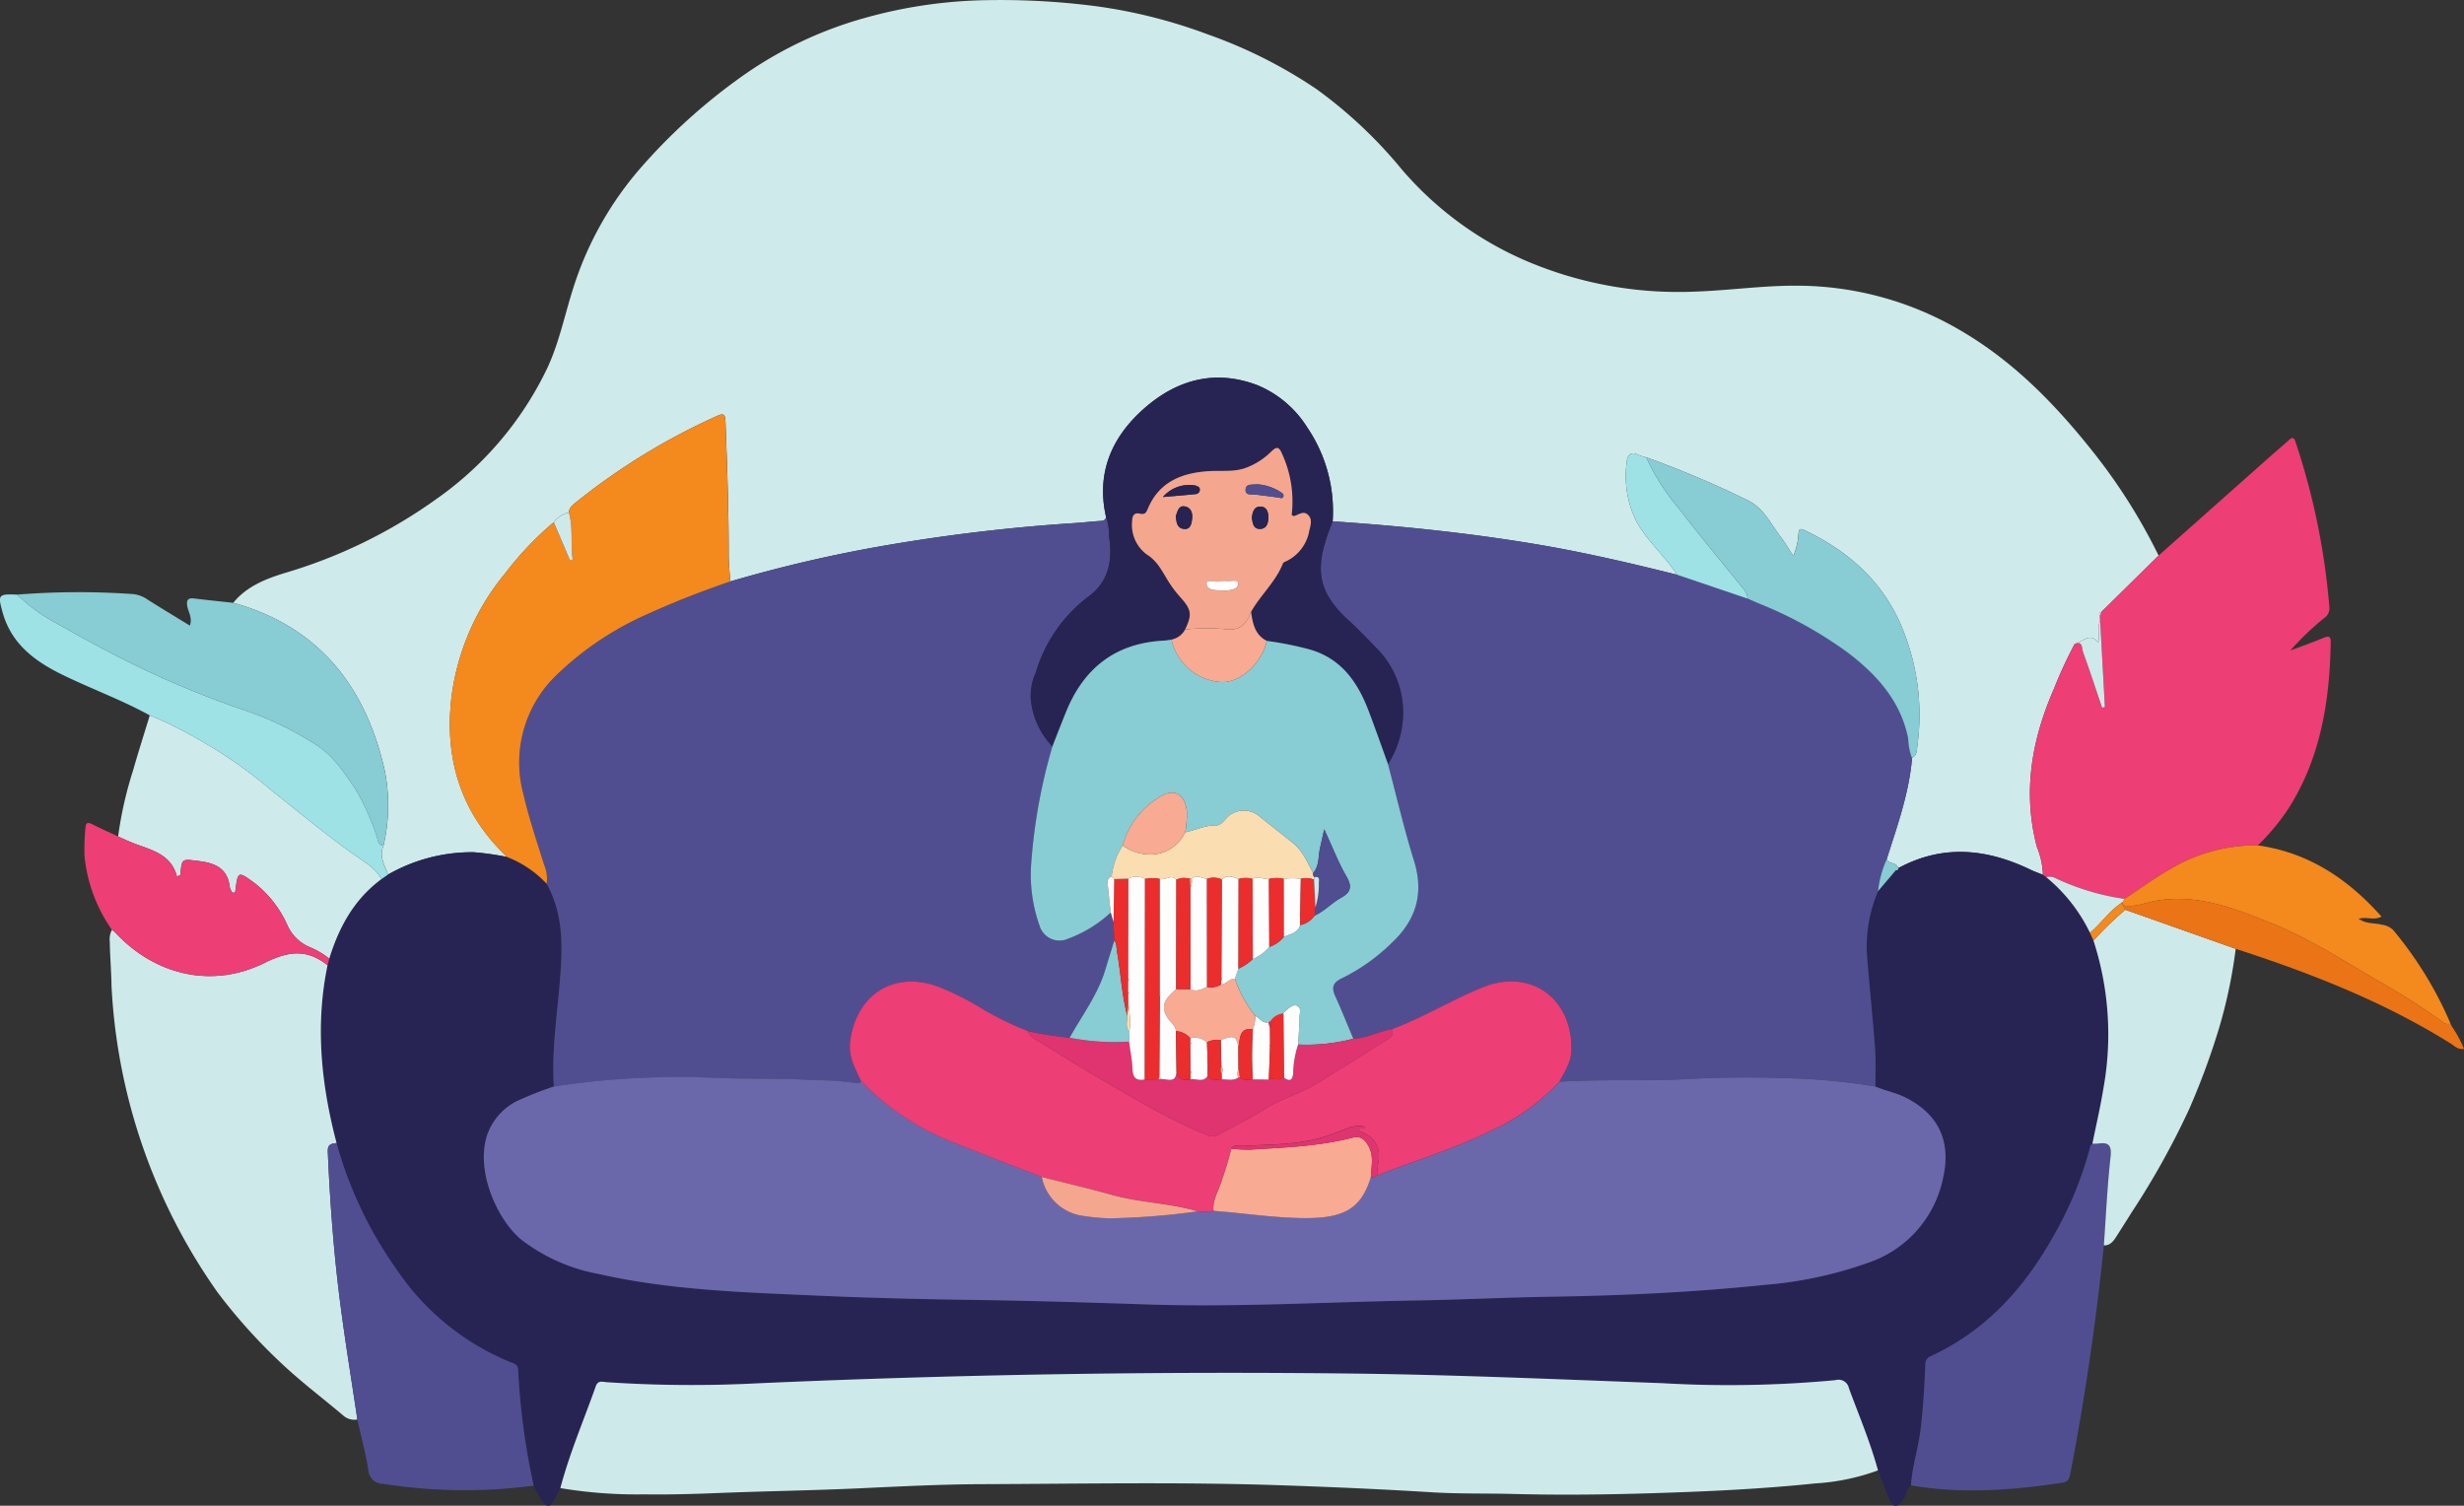 <svg xmlns="http://www.w3.org/2000/svg" width="327" height="199.831" viewBox="0 0 327 199.831">
  <rect x="0" y="0" width="327" height="199.831" fill="#333333" stroke="none"/>
  <g id="illustration" transform="translate(-445.26 -361.611)">
    <path id="shape" d="M513.2,441.611c1.78-2.2,4.383-3.206,6.869-3.965a67.007,67.007,0,0,0,20.217-9.9,44.858,44.858,0,0,0,14.607-17.322c1.567-3.371,2.289-7.019,3.414-10.535a44.8,44.8,0,0,1,8.881-15.906,76.722,76.722,0,0,1,14.207-12.719,52.576,52.576,0,0,1,15.8-7.322,63.319,63.319,0,0,1,16.093-2.311,98.554,98.554,0,0,1,14.341.793,68.548,68.548,0,0,1,14.933,3.762,63.185,63.185,0,0,1,14.406,7.258A60.738,60.738,0,0,1,668.283,384.1a45.239,45.239,0,0,0,17.508,12.549,51.494,51.494,0,0,0,21.517,3.658c4.511-.163,9.017-.819,13.522-.782a42.921,42.921,0,0,1,21.657,5.977c7.158,4.187,12.752,10.011,17.806,16.426a75.6,75.6,0,0,1,8.422,13.412l-7.595,7.483c-.3.1-.385.267-.179.534l.017.663c-.419.923-.018,1.912-.242,2.888-1.13-1.476-2.1-.076-3.137.161a58.848,58.848,0,0,0-2.745,5.945c-2.967,6.775-4.19,13.716-2.262,21.022a10.334,10.334,0,0,1,.792,3.667c-.537-.218-1.088-.406-1.609-.658-5.839-2.822-11.7-3.42-17.609-.21-.163-.834-1.24-.508-1.518-1.2,1.317-4.147,2.788-8.254,3.287-12.614.034-.03.1-.061.1-.088a1.245,1.245,0,0,0-.055-.236l.023-.5c.719-.336.638-1.091.719-1.651a30.039,30.039,0,0,0-1.632-14.608c-2.381-6.605-7.118-11-13.349-13.963-.655-.311-.723-.092-.8.469a8.672,8.672,0,0,1-.689,2.956c-.631-.972-1.082-1.783-1.644-2.507-1.327-1.707-2.235-3.792-4.31-4.836a130.975,130.975,0,0,0-13.561-5.751,5.648,5.648,0,0,1-.972-.3c-1.1-.561-1.548.011-1.618.985a13.435,13.435,0,0,0,1.334,7.9c1.465,2.6,3.757,4.525,5.357,7-6.192-1.55-12.4-2.994-18.7-4.052-8.953-1.5-17.965-2.43-27.015-3.038a19.758,19.758,0,0,0-3.367-12.463,14.2,14.2,0,0,0-6.586-5.6c-5.59-2.135-10.622-.785-14.958,2.987-4.363,3.795-6.5,8.576-5.157,14.5-.08.42-.37.494-.749.519-1.265.087-2.526.232-3.792.307a237.817,237.817,0,0,0-25.7,3.109,184.4,184.4,0,0,0-19.634,4.613c-.074-1.166-.212-2.332-.21-3.5.011-5.9-.2-11.791-.423-17.684-.036-.953-.192-1.2-1.148-.762a86.55,86.55,0,0,0-18.647,11.413c-.451.366-.945.715-.983,1.38a3.289,3.289,0,0,0-2,1.29,42.086,42.086,0,0,0-6.351,6.662,32.129,32.129,0,0,0-7.207,16.378c-1.013,8.348,1.192,15.53,7.351,21.384a39.555,39.555,0,0,0-4.44-.627,22.492,22.492,0,0,0-11.369,2.97c-.421-1.242-1.218-2.425-.593-3.828a23.6,23.6,0,0,0,.166-9.987C530.78,452.755,524.6,444.781,513.2,441.611Z" transform="translate(-36.985)" fill="#ceeaea"/>
    <path id="shape-2" data-name="shape" d="M547.621,612.771a22.492,22.492,0,0,1,11.369-2.97,39.541,39.541,0,0,1,4.44.627,14.225,14.225,0,0,1,5.256,3.547c2.419,4.349,2.093,9.066,1.683,13.737-.386,4.39-1.02,8.758-.729,13.182a47.024,47.024,0,0,0-5,1.983,8,8,0,0,0-3.842,4.415c-1.6,4.813,1.333,11.264,4.465,13.877a23.744,23.744,0,0,0,10.313,4.6c9.5,2.159,19.2,2.438,28.867,2.87,6.963.311,13.935.485,20.9.579,7.7.1,15.4.344,23.1.6,11.854.39,23.7-.329,35.544-.526,5.995-.1,11.985-.4,17.976-.5,9.506-.149,18.988-.59,28.441-1.579a53.475,53.475,0,0,0,13.667-2.932,15.038,15.038,0,0,0,9.951-11.338c1.067-4.8-.638-8.412-5.036-10.6-1.273-.634-2.667-.894-3.961-1.446-.011-1.7.073-3.412-.053-5.106-.3-4.011-.727-8.011-1.047-12.021a18.61,18.61,0,0,1,1.449-8.8l2.347-2.774c.19-.015.365-.046.314-.307l0,.038c5.909-3.211,11.77-2.613,17.609.209.521.252,1.072.441,1.609.658l.43.319a21.7,21.7,0,0,1,5.81,7.382l.463,1.036a40.313,40.313,0,0,1,1.315,19.656c-.4,2.446-.965,4.865-1.456,7.3-.092.11-.237.207-.268.332a48.011,48.011,0,0,1-4.712,11.6c-3.871,7.009-8.98,12.792-16.395,16.235a1.171,1.171,0,0,0-.8,1.19c-.119,2.9-.276,5.8-.642,8.693-.311,2.46-1.108,4.824-1.258,7.3-.639.564-.65,1.468-1.161,2.115-.631.8-1.21.8-1.62-.107-.591-1.307-1.07-2.663-1.6-4-1.011-3.721-2.512-7.267-3.848-10.874a1.412,1.412,0,0,0-1.8-1.1,152.126,152.126,0,0,1-22.968.4c-13.415-.493-26.829-1.088-40.252-1.265q-39.916-.527-79.8,1.281a168.981,168.981,0,0,1-20.055-.148c-.539-.04-1.146-.289-1.441.544-1.591,4.5-3.487,8.887-4.7,13.514-.24.474-.476.95-.721,1.422-.6,1.156-1.053,1.213-1.791.146a19.184,19.184,0,0,1-1.03-1.9,94.033,94.033,0,0,1-2.069-15.415c-.027-.638-.487-.763-.946-.944a33.42,33.42,0,0,1-15.171-12.325,53.432,53.432,0,0,1-7.973-16.782c-2.045-7.779-2.847-15.62-1.2-23.586l.235-.883c1.282-4.194,3.314-7.9,6.93-10.561Z" transform="translate(-50.881 -135.088)" fill="#272453"/>
    <path id="shape-3" data-name="shape" d="M608.484,776.782c1.217-4.627,3.113-9.017,4.7-13.514.295-.833.9-.584,1.441-.544a168.981,168.981,0,0,0,20.055.148q39.883-1.769,79.8-1.281c13.423.177,26.837.772,40.252,1.265a152.149,152.149,0,0,0,22.968-.4,1.411,1.411,0,0,1,1.8,1.1c1.336,3.607,2.836,7.153,3.848,10.874a29.143,29.143,0,0,1-8.375,1.734c-7.157.747-14.335,1.069-21.532,1.295-6.194.195-12.387.261-18.567.1-3.6-.093-7.211,0-10.806-.226-6.6-.407-13.2-.7-19.816-.923-13.27-.455-26.537-.2-39.8-.152-5.342.02-10.7.29-16.042.54-6.371.3-12.748.384-19.117.641-3.215.13-6.428.218-9.636.172A61.4,61.4,0,0,1,608.484,776.782Z" transform="translate(-88.858 -217.683)" fill="#cee9ea"/>
    <path id="shape-4" data-name="shape" d="M1038.71,547.48l-.43-.318a10.348,10.348,0,0,0-.792-3.667c-1.928-7.306-.705-14.247,2.261-21.022a58.771,58.771,0,0,1,2.745-5.945c1.105-.46.934.6,1.093,1.032.893,2.459,1.7,4.948,2.539,7.427l.375-.081q-.315-5.713-.628-11.427-.008-.332-.017-.663l.178-.535,7.594-7.483q7.332-6.512,14.665-13.023c.839-.745,1.7-1.467,2.533-2.217.438-.395.728-.617.985.192a92.612,92.612,0,0,1,4.488,22.018,1.507,1.507,0,0,1-.711,1.334,37.707,37.707,0,0,0-4.477,4.3c1.481-.559,2.978-1.083,4.437-1.693.749-.313.936-.12.923.634-.137,7.762-1.325,15.253-5.57,21.976a29.284,29.284,0,0,1-4.1,4.942,22.1,22.1,0,0,0-11.868,3.3c-2.025,1.154-3.871,2.559-5.828,3.8a32.108,32.108,0,0,1-9.134-2.737A1.616,1.616,0,0,0,1038.71,547.48Z" transform="translate(-321.898 -69.46)" fill="#ed3e75"/>
    <path id="shape-5" data-name="shape" d="M506.129,637.156c-1.648,7.966-.846,15.807,1.2,23.586-.681.1-1.21.117-1.164,1.179.3,6.908.817,13.8,1.724,20.649.657,4.963,1.463,9.907,2.2,14.86a2.217,2.217,0,0,1-1.791-.455c-2.59-2.2-5.31-4.247-7.815-6.558a73.349,73.349,0,0,1-8.991-9.919,77.22,77.22,0,0,1-14.029-40.555c-.03-1.976-.2-3.961-.233-5.946a2.7,2.7,0,0,1,.285-1.557,4.2,4.2,0,0,1,.446.366c5.261,5.664,12.839,7.486,19.813,4.025C500.947,635.256,503.416,634.961,506.129,637.156Z" transform="translate(-17.402 -147.438)" fill="#cee9ea"/>
    <path id="shape-6" data-name="shape" d="M1001.9,740.021c.15-2.478.947-4.842,1.258-7.3.366-2.893.523-5.791.642-8.693a1.171,1.171,0,0,1,.8-1.19c7.415-3.443,12.523-9.225,16.395-16.235a48.012,48.012,0,0,0,4.712-11.6c.031-.125.176-.222.268-.332a5,5,0,0,0,.726-.01c1.445-.222,1.852.225,1.678,1.789-.433,3.892-.607,7.813-.886,11.723q-1.546,15.207-4.434,30.215c-.129.67-.225,1.148-1.072,1.276C1015.3,740.68,1008.617,741.174,1001.9,740.021Z" transform="translate(-303.03 -181.282)" fill="#504e91"/>
    <path id="shape-7" data-name="shape" d="M544.663,731.246c-.739-4.953-1.545-9.9-2.2-14.86-.907-6.853-1.424-13.742-1.724-20.65-.046-1.062.483-1.078,1.164-1.179a53.432,53.432,0,0,0,7.973,16.782,33.42,33.42,0,0,0,15.171,12.325c.458.181.919.306.946.944a94.033,94.033,0,0,0,2.069,15.415,69.43,69.43,0,0,1-20.046-.252,1.915,1.915,0,0,1-1.9-1.848C545.746,735.679,545.158,733.469,544.663,731.246Z" transform="translate(-51.976 -181.253)" fill="#504e91"/>
    <path id="shape-8" data-name="shape" d="M478.939,535.519c11.406,3.17,17.582,11.144,20.1,22.257a23.61,23.61,0,0,1-.166,9.987c-.792-.1-.733-.86-.923-1.338a31.064,31.064,0,0,0-2.883-6.327c-1.487-2.17-2.923-4.347-5.219-5.789a43.394,43.394,0,0,0-9.3-4.5,121.321,121.321,0,0,1-12.815-5.144c-4.043-1.887-7.983-4.012-11.862-6.221a22.957,22.957,0,0,1-5.608-4.012,102.865,102.865,0,0,1,15.318-.076,4.073,4.073,0,0,1,2.015.751c1.831,1.159,3.691,2.273,5.592,3.436.358-1.061-.212-1.787-.35-2.581-.128-.733.04-1.125.888-1.022C475.463,535.154,477.2,535.329,478.939,535.519Z" transform="translate(-2.726 -93.908)" fill="#88ccd4"/>
    <path id="shape-9" data-name="shape" d="M1056.26,671.158c.278-3.91.453-7.831.886-11.723.173-1.564-.233-2.011-1.678-1.789a4.991,4.991,0,0,1-.726.01c.491-2.431,1.057-4.85,1.456-7.3a40.314,40.314,0,0,0-1.315-19.656,46.993,46.993,0,0,1,4.228-4.09l14.651,5.183a65.794,65.794,0,0,1-2.21,10.525,97.111,97.111,0,0,1-3.984,10.786,105.453,105.453,0,0,1-7.512,13.506c-.7,1.109-1.4,2.223-2.108,3.33C1057.547,670.57,1057.127,671.177,1056.26,671.158Z" transform="translate(-331.797 -144.266)" fill="#cee9ea"/>
    <path id="shape-10" data-name="shape" d="M514.625,591.709c-3.616,2.664-5.648,6.367-6.931,10.561a10.9,10.9,0,0,0-2.775-1.607,5.65,5.65,0,0,1-2.772-2.8,14.659,14.659,0,0,0-4.351-5.611c-2.233-1.635-2.233-1.633-2.583,1.127-.008.061-.122.109-.188.165-.085-.037-.21-.053-.246-.118a1.934,1.934,0,0,1-.292-.663c-.281-2.429-1.866-3.167-4.064-3.439-2.306-.285-2.289-.412-2.491,1.8,0,.052-.14.091-.447.277-.822-3.215-3.748-3.593-6.216-4.631-.538-.227-1.067-.475-1.6-.713a50.8,50.8,0,0,1,1.976-8.739c.7-2.457,1.48-4.892,2.224-7.336a48.726,48.726,0,0,1,5.9,2.874,60.863,60.863,0,0,1,10.3,7.124c3.658,2.889,7.229,5.88,11.046,8.573C512.373,589.442,513.827,590.251,514.625,591.709Z" transform="translate(-18.733 -113.436)" fill="#ceeaea"/>
    <path id="shape-11" data-name="shape" d="M495.892,572.536c-.8-1.459-2.253-2.268-3.512-3.156-3.817-2.693-7.388-5.684-11.046-8.573a60.853,60.853,0,0,0-10.3-7.124,48.718,48.718,0,0,0-5.9-2.874c-3.672-2.021-7.612-3.465-11.377-5.283-3.724-1.8-6.967-4.089-8.159-8.409-.636-2.3-.591-2.44,1.939-2.327a22.966,22.966,0,0,0,5.609,4.012c3.879,2.209,7.819,4.334,11.862,6.221a121.329,121.329,0,0,0,12.815,5.144,43.4,43.4,0,0,1,9.3,4.5c2.3,1.442,3.733,3.619,5.219,5.789a31.064,31.064,0,0,1,2.883,6.328c.19.478.131,1.235.923,1.338-.626,1.4.171,2.586.592,3.828Z" transform="translate(0 -94.263)" fill="#9ee2e5"/>
    <path id="shape-12" data-name="shape" d="M474.3,603.124c.533.238,1.061.487,1.6.713,2.468,1.038,5.394,1.416,6.216,4.631.307-.186.442-.226.447-.277.2-2.213.185-2.086,2.491-1.8,2.2.272,3.783,1.01,4.064,3.439a1.933,1.933,0,0,0,.292.663c.036.065.16.081.246.118.066-.056.18-.1.188-.165.35-2.76.35-2.761,2.583-1.127a14.659,14.659,0,0,1,4.351,5.611,5.649,5.649,0,0,0,2.772,2.8,10.909,10.909,0,0,1,2.775,1.607q-.116.442-.234.883c-2.714-2.194-5.182-1.9-8.356-.323-6.973,3.461-14.552,1.639-19.813-4.025a4.189,4.189,0,0,0-.446-.366,20.53,20.53,0,0,1-3.633-9.725,29.293,29.293,0,0,1,.118-3.786c.032-.714.3-.8.92-.49C472.005,602.078,473.161,602.588,474.3,603.124Z" transform="translate(-13.365 -130.503)" fill="#ed3e75"/>
    <path id="shape-13" data-name="shape" d="M1063.8,614.934c1.957-1.245,3.8-2.65,5.828-3.8a22.105,22.105,0,0,1,11.868-3.3c6.7.948,11.937,4.416,16.412,9.449-.991.56-1.985-.03-3.02.293.993.714,2.073.526,3.032.782a2.584,2.584,0,0,1,1.549.719,50.159,50.159,0,0,1,7.612,12.419,1.086,1.086,0,0,1-1.093-.243,92.423,92.423,0,0,0-8.43-5.382c-4.732-2.75-9.335-5.75-14.453-7.79-4.785-1.908-9.54-3.776-14.911-2.93-1.512.238-2.985.956-4.579.653l-.005-.005-.052-.4Z" transform="translate(-336.599 -134.033)" fill="#f4891d"/>
    <path id="shape-14" data-name="shape" d="M1063.687,624.306c1.594.3,3.067-.415,4.579-.653,5.371-.846,10.126,1.022,14.911,2.93,5.118,2.04,9.72,5.04,14.453,7.79a92.464,92.464,0,0,1,8.43,5.382,1.086,1.086,0,0,0,1.093.243l-.011.032.2.383a15.173,15.173,0,0,1,1.582,2.939c-.869.1-1.266-.4-1.733-.693-8.912-5.58-18.614-9.365-28.563-12.588l-14.65-5.184Z" transform="translate(-336.667 -142.54)" fill="#eb7416"/>
    <path id="shape-15" data-name="shape" d="M1159.267,660.233q-.1-.191-.2-.383Z" transform="translate(-388.589 -162.359)" fill="#f4891d"/>
    <path id="shape-16" data-name="shape" d="M601.142,587.8c-.291-4.424.343-8.792.729-13.182.411-4.671.736-9.388-1.683-13.737a4.509,4.509,0,0,0-.3-2.429c-.972-3.114-2.021-6.2-2.76-9.389a16.078,16.078,0,0,1,4.358-15.854,41.182,41.182,0,0,1,11.273-7.741,123.588,123.588,0,0,1,11.8-4.7,184.414,184.414,0,0,1,19.634-4.614,237.846,237.846,0,0,1,25.7-3.109c1.266-.075,2.527-.22,3.792-.307.379-.025.669-.1.749-.52a7.229,7.229,0,0,1,.389,2.557c.488,3.086.03,5.963-2.706,7.969a19.714,19.714,0,0,0-7.024,10.133,7.466,7.466,0,0,0-.645,3.554,10.46,10.46,0,0,0,2.861,6.23,73.7,73.7,0,0,0-2.8,15.321,20.22,20.22,0,0,0,1.093,8.476,2.757,2.757,0,0,0,3.77,1.733,16.9,16.9,0,0,0,5.68-3.488l.372,1.274.091,2.454c-.4,1.3-.8,2.593-1.193,3.891-1,3.3-3.075,6.034-4.721,8.994a52.711,52.711,0,0,1-5.517-.867,39.927,39.927,0,0,1-6.133-3,38.959,38.959,0,0,0-5.323-2.714c-5.97-2.491-11.25.558-12.156,6.988-.284,2.016.629,3.674,1.457,5.37a.564.564,0,0,1-.622.267,34.512,34.512,0,0,0-5.365-.383c-4.317-.289-8.657-.157-12.991-.3A108.659,108.659,0,0,0,601.142,587.8Z" transform="translate(-82.384 -81.988)" fill="#504e91"/>
    <path id="shape-17" data-name="shape" d="M903.939,562.553a18.605,18.605,0,0,0-1.449,8.8c.319,4.01.748,8.01,1.046,12.021.126,1.694.042,3.4.053,5.105a84.628,84.628,0,0,0-12.147-1.116c-4.321-.142-8.651-.111-12.989.134-5.582.317-11.2-.023-16.787.349.72-1.367,1.582-2.647,1.6-4.314.054-6.882-5.534-10.78-11.862-8.188-4.05,1.659-7.8,3.968-11.91,5.506-1.768.27-3.37,1.214-5.187,1.284-.793-1.881-1.541-3.782-2.394-5.635-.568-1.233-.275-1.856.974-2.434a25.383,25.383,0,0,0,6.4-4.538c3.338-3.063,4.444-6.613,3.063-11.046-1.312-4.213-2.307-8.524-3.442-12.792a12.648,12.648,0,0,0,1.808-9.042,12,12,0,0,0-3.423-6.44c-1.182-1.231-2.368-2.464-3.628-3.613-4.717-4.3-4.281-7.647-2.1-13.124,9.051.609,18.063,1.535,27.015,3.038,6.3,1.058,12.513,2.5,18.7,4.052l9.383,3.172c.445.2.886.4,1.334.589a53.709,53.709,0,0,1,12.121,6.717c3.785,2.93,6.844,6.376,7.821,11.267a7.588,7.588,0,0,0,.5,2.565q-.012.249-.023.5l-.041.323c-.5,4.36-1.97,8.467-3.287,12.614A13.576,13.576,0,0,0,903.939,562.553Z" transform="translate(-209.44 -82.675)" fill="#504e91"/>
    <path id="shape-18" data-name="shape" d="M613.508,504.511a123.594,123.594,0,0,0-11.8,4.7,41.183,41.183,0,0,0-11.273,7.741,16.077,16.077,0,0,0-4.358,15.854c.739,3.186,1.788,6.275,2.76,9.389a4.509,4.509,0,0,1,.3,2.429,14.225,14.225,0,0,0-5.256-3.547c-6.159-5.854-8.364-13.036-7.351-21.384a32.128,32.128,0,0,1,7.207-16.378,42.075,42.075,0,0,1,6.35-6.662l2.141,5.035.371-.1c-.319-2.068.081-4.174-.508-6.229.038-.666.532-1.015.983-1.381a86.552,86.552,0,0,1,18.647-11.413c.956-.437,1.112-.19,1.148.762.223,5.893.435,11.785.423,17.684C613.3,502.178,613.434,503.345,613.508,504.511Z" transform="translate(-71.336 -65.734)" fill="#f4891d"/>
    <path id="shape-19" data-name="shape" d="M785.516,490.688c-2.179,5.476-2.615,8.821,2.1,13.124,1.26,1.149,2.445,2.382,3.628,3.612a12,12,0,0,1,3.423,6.44,12.648,12.648,0,0,1-1.808,9.042c-.863-2.374-1.693-4.761-2.595-7.12-1.507-3.942-3.8-7.117-8.194-8.2a44.07,44.07,0,0,0-5.292-1.032c-1.587-.8-1.864-2.316-2.087-3.857,1.25-2.24,3.269-3.974,4.22-6.415.056-.146.3-.235.477-.316a5.537,5.537,0,0,0,3.03-4.054c.169-.7.44-1.484-.159-2.074-.624-.615-1.267,0-1.9.154-.064.015-.154-.078-.283-.15a15.165,15.165,0,0,0-1.262-8.087c-.422-1.038-.76-.989-1.465-.305a9.507,9.507,0,0,1-3.294,2.118c-1.609.607-3.268.36-4.913.457-3.6.212-6.67,1.395-8.172,5.032-.226.545-.424.756-1.055.609-.774-.18-1.009.338-1.013,1.035a4.867,4.867,0,0,0,1.928,4.372c1.491.929,2.084,2.318,2.923,3.637a14.668,14.668,0,0,0,1.492,1.981c1.532,1.692,1.655,2.335.691,4.353a2.6,2.6,0,0,1-1.816,1.34c-.337.046-.672.116-1.011.133-6.386.325-10.608,3.619-12.976,9.452-.619,1.524-1.209,3.061-1.812,4.592a10.46,10.46,0,0,1-2.861-6.23,7.466,7.466,0,0,1,.645-3.554,19.714,19.714,0,0,1,7.024-10.133c2.736-2.006,3.195-4.882,2.706-7.969a7.229,7.229,0,0,0-.389-2.557c-1.348-5.921.794-10.7,5.156-14.5,4.336-3.772,9.369-5.122,14.958-2.987a14.2,14.2,0,0,1,6.586,5.6A19.758,19.758,0,0,1,785.516,490.688Z" transform="translate(-163.4 -59.886)" fill="#272453"/>
    <path id="shape-20" data-name="shape" d="M960.047,534.734a7.594,7.594,0,0,1-.5-2.565c-.976-4.891-4.035-8.336-7.82-11.267a53.705,53.705,0,0,0-12.121-6.717c-.447-.19-.889-.392-1.333-.589a2.924,2.924,0,0,0-.776-1.53c-2.83-3.5-5.711-6.954-8.445-10.524a28.954,28.954,0,0,1-4.263-6.7,130.957,130.957,0,0,1,13.561,5.751c2.075,1.045,2.983,3.13,4.31,4.836.563.724,1.013,1.534,1.644,2.507a8.673,8.673,0,0,0,.689-2.956c.074-.561.142-.78.8-.469,6.231,2.961,10.968,7.357,13.349,13.963a30.04,30.04,0,0,1,1.631,14.608C960.685,533.643,960.766,534.4,960.047,534.734Z" transform="translate(-261.049 -72.531)" fill="#88ccd4"/>
    <path id="shape-21" data-name="shape" d="M921.6,494.224a28.95,28.95,0,0,0,4.263,6.7c2.734,3.57,5.615,7.028,8.445,10.524a2.925,2.925,0,0,1,.775,1.53L925.7,509.8c-1.6-2.471-3.893-4.393-5.357-7a13.434,13.434,0,0,1-1.334-7.9c.071-.974.521-1.546,1.618-.985A5.649,5.649,0,0,0,921.6,494.224Z" transform="translate(-257.865 -71.911)" fill="#9ee2e5"/>
    <path id="shape-22" data-name="shape" d="M1052.967,542.486q.314,5.713.628,11.427l-.375.081c-.837-2.479-1.646-4.968-2.539-7.427-.159-.437.012-1.492-1.093-1.032,1.039-.236,2.006-1.636,3.136-.161C1052.948,544.4,1052.548,543.409,1052.967,542.486Z" transform="translate(-328.992 -98.467)" fill="#cee9ea"/>
    <path id="shape-23" data-name="shape" d="M608.578,510.9c.589,2.054.188,4.16.508,6.229l-.371.1-2.141-5.035A3.289,3.289,0,0,1,608.578,510.9Z" transform="translate(-87.818 -81.27)" fill="#cee9ea"/>
    <path id="shape-24" data-name="shape" d="M992.308,616.127a13.577,13.577,0,0,1,1.147-4.239c.278.688,1.355.361,1.518,1.2l0-.037-.314.307Z" transform="translate(-297.809 -136.249)" fill="#88ccd4"/>
    <path id="shape-25" data-name="shape" d="M1057.009,539.857l-.178.535C1056.625,540.124,1056.708,539.954,1057.009,539.857Z" transform="translate(-332.873 -97.036)" fill="#cee9ea"/>
    <path id="shape-26" data-name="shape" d="M1002.04,583.816l.041-.323a1.237,1.237,0,0,1,.055.235C1002.138,583.755,1002.074,583.786,1002.04,583.816Z" transform="translate(-303.107 -120.791)" fill="#88ccd4"/>
    <path id="shape-27" data-name="shape" d="M728.943,676c5.593-.372,11.205-.032,16.788-.349,4.338-.246,8.668-.276,12.989-.134a84.629,84.629,0,0,1,12.147,1.116c1.294.553,2.688.813,3.961,1.446,4.4,2.188,6.1,5.8,5.036,10.6a15.038,15.038,0,0,1-9.951,11.338,53.475,53.475,0,0,1-13.667,2.932c-9.453.989-18.935,1.43-28.441,1.579-5.991.094-11.982.4-17.977.5-11.848.2-23.69.916-35.544.526-7.7-.253-15.4-.493-23.1-.6-6.97-.094-13.942-.268-20.9-.579-9.671-.432-19.372-.711-28.867-2.87a23.742,23.742,0,0,1-10.313-4.6c-3.132-2.613-6.065-9.064-4.465-13.877a7.994,7.994,0,0,1,3.842-4.415,47.032,47.032,0,0,1,5-1.983,108.676,108.676,0,0,1,21.808-1.129c4.334.148,8.673.016,12.991.3a34.526,34.526,0,0,1,5.365.383.563.563,0,0,0,.621-.267,34.268,34.268,0,0,0,12.573,8.256c3.774,1.549,7.6,2.973,11.4,4.453a6.457,6.457,0,0,0,5.608,5.186,24.644,24.644,0,0,0,3.623.3,97.336,97.336,0,0,0,11.455-.921,6.361,6.361,0,0,0,2.1-.064c4.075.3,8.128.954,12.219.965,5.269.014,7.414-1.389,8.665-5.442a1.063,1.063,0,0,0,.833-.212c4.88-1.9,9.91-3.423,14.64-5.71A29.084,29.084,0,0,0,728.943,676Z" transform="translate(-76.717 -170.828)" fill="#6a68ab"/>
    <path id="shape-28" data-name="shape" d="M1051.675,619.91l-.242.461a.315.315,0,0,0-.223.128c-1.6,1.067-2.654,2.7-4.117,3.913a21.7,21.7,0,0,0-5.81-7.382,1.616,1.616,0,0,1,1.259.143A32.11,32.11,0,0,0,1051.675,619.91Z" transform="translate(-324.47 -139.009)" fill="#cee9ea"/>
    <path id="shape-29" data-name="shape" d="M1054.035,628.642c1.463-1.209,2.519-2.846,4.117-3.913l.275.272.005.005.293.582a46.993,46.993,0,0,0-4.228,4.09Z" transform="translate(-331.413 -143.24)" fill="#f4891d"/>
    <path id="shape-30" data-name="shape" d="M997.459,614.737l.314-.307C997.824,614.691,997.649,614.722,997.459,614.737Z" transform="translate(-300.613 -137.633)" fill="#ceeaea"/>
    <path id="shape-31" data-name="shape" d="M1063.347,624.848l-.275-.272a.315.315,0,0,1,.223-.128C1063.312,624.581,1063.329,624.714,1063.347,624.848Z" transform="translate(-336.332 -143.087)" fill="#eb7416"/>
    <path id="shape-32" data-name="shape" d="M748.4,562.093c.6-1.531,1.193-3.068,1.813-4.592,2.367-5.833,6.59-9.127,12.976-9.453.339-.017.674-.087,1.011-.133a7.244,7.244,0,0,0,6.673,5.64c2.507.065,5.324-2.51,5.985-5.468a44.07,44.07,0,0,1,5.292,1.032c4.4,1.087,6.686,4.261,8.194,8.2.9,2.359,1.732,4.746,2.595,7.12,1.135,4.268,2.13,8.579,3.442,12.792,1.381,4.433.274,7.982-3.064,11.046a25.381,25.381,0,0,1-6.4,4.538c-1.249.578-1.541,1.2-.974,2.434.853,1.853,1.6,3.754,2.394,5.634a24.545,24.545,0,0,1-7.327.77c.067-1.2.173-2.4.181-3.6,0-.537.31-1.314-.351-1.561-.547-.2-1.057.342-1.508.7a3.9,3.9,0,0,1-2.027,1.4c-.076.031-.153.064-.228.1-.812.2-1.155-.567-1.74-.835a16.123,16.123,0,0,1-2.717-4.935l.471-1.337A6.519,6.519,0,0,0,775,590.306a5.872,5.872,0,0,0,2.187-1.6,4.559,4.559,0,0,0,1.935-1.326c.8-.4,1.846-.476,2.147-1.565a3.212,3.212,0,0,0,1.954-1.289c1.3-.582,2.264-1.676,3.5-2.356,1.283-.708,1.48-1.471.706-2.813-1.076-1.868-1.86-3.9-2.953-6.266l-.559,2.5c-.249,1.116-.079,2.348-.908,3.3-.761-1.4-1.36-2.917-2.653-3.958-1.471-1.185-2.961-2.345-4.437-3.523a3.176,3.176,0,0,0-3.628-.414c-.894.4-1.242,1.59-2.173,1.575-1.465-.023-2.715.646-4.08.906a14.239,14.239,0,0,0,.2-2.89c-.314-2.226-1.757-2.994-3.6-1.785a10.835,10.835,0,0,0-4.91,6.443,9.306,9.306,0,0,0-1.461,4.095c-.632.2-.554.729-.51,1.2.113,1.2.258,2.394.39,3.591a16.9,16.9,0,0,1-5.681,3.489,2.757,2.757,0,0,1-3.77-1.733,20.217,20.217,0,0,1-1.093-8.476A73.7,73.7,0,0,1,748.4,562.093Z" transform="translate(-163.475 -101.423)" fill="#88ccd4"/>
    <path id="shape-33" data-name="shape" d="M718.267,673.447c-3.8-1.48-7.627-2.9-11.4-4.453a34.269,34.269,0,0,1-12.573-8.256c-.827-1.7-1.74-3.354-1.456-5.37.907-6.43,6.186-9.479,12.156-6.988a38.966,38.966,0,0,1,5.323,2.714,39.922,39.922,0,0,0,6.133,3,2.23,2.23,0,0,0,1.063,1.141c2.7,1.622,5.343,3.343,8.071,4.917,4.753,2.741,9.435,5.623,14.542,7.7a1.575,1.575,0,0,0,1.512.022c2.117-1.179,4.32-2.22,6.357-3.52,2.155-1.374,4.648-2,6.8-3.33,2.894-1.783,5.787-3.568,8.641-5.414.623-.4,1.592-.685,1.358-1.8,4.108-1.538,7.861-3.848,11.91-5.506,6.328-2.591,11.916,1.306,11.862,8.188-.013,1.667-.875,2.947-1.6,4.314a29.09,29.09,0,0,1-9.563,6.732c-4.73,2.287-9.76,3.807-14.64,5.71a8.172,8.172,0,0,1,.075-1.157c.526-2.577-.232-3.993-2.591-4.79.075-.619.713.017.946-.522a3.882,3.882,0,0,0-2.144.117c-1.127.442-2.253.9-3.41,1.251-3.461,1.059-7.058.956-10.617,1.184-.549.035-1.187-.259-1.619.348a36.407,36.407,0,0,1-1.195,3.991c-.362,1.43-1.311,2.7-1.161,4.268a6.37,6.37,0,0,1-2.1.064c-3.724-1.113-7.653-1.145-11.4-2.194C724.481,674.956,721.365,674.232,718.267,673.447Z" transform="translate(-134.75 -155.64)" fill="#ed3e75"/>
    <path id="shape-34" data-name="shape" d="M793.077,661.364c.234,1.11-.735,1.392-1.358,1.8-2.854,1.846-5.747,3.631-8.641,5.414-2.156,1.328-4.649,1.956-6.8,3.33-2.038,1.3-4.241,2.34-6.358,3.52a1.575,1.575,0,0,1-1.512-.022c-5.107-2.08-9.788-4.962-14.542-7.7-2.728-1.573-5.371-3.294-8.071-4.916a2.23,2.23,0,0,1-1.063-1.141,52.837,52.837,0,0,0,5.517.868,30.8,30.8,0,0,0,7.879.525c.164,1.233.416,2.462.467,3.7.048,1.169.568,1.52,1.63,1.325l1.833-.03.128,0,.123-.036c.858-.042,2.089.67,2.116-1.048.208,1.07.894,1.321,1.863,1.085.764-.152,1.708.526,2.281-.5.447.789,1.19.509,1.854.513.732-.036,1.5.239,2.182-.235a.408.408,0,0,0,.217-.059c.5.546,1.129.288,1.719.281l2.136.031c.645-.267,1.4.241,2.006-.273.7.522,1.108.467,1.225-.517a13.191,13.191,0,0,1,.657-3.859,24.546,24.546,0,0,0,7.327-.771C789.707,662.578,791.308,661.634,793.077,661.364Z" transform="translate(-163.028 -163.184)" fill="#df346f"/>
    <path id="shape-35" data-name="shape" d="M764.716,649.006a30.781,30.781,0,0,1-7.879-.524c1.646-2.96,3.721-5.695,4.721-8.994.393-1.3.8-2.594,1.193-3.89.369.4.268.914.354,1.383.521,2.849.631,5.763,1.372,8.577.041.711-.322,1.479.3,2.109Q764.744,648.336,764.716,649.006Z" transform="translate(-169.62 -149.156)" fill="#88ccd4"/>
    <path id="shape-36" data-name="shape" d="M771.433,635.734c-.741-2.814-.851-5.728-1.372-8.577-.086-.468.015-.986-.354-1.383q-.045-1.227-.091-2.454.042-2.856.083-5.713l1.891-.053q-.009,6.6-.018,13.194v.324q0,.714-.008,1.428l.007.328q.009.722.017,1.444Z" transform="translate(-176.578 -139.334)" fill="#ec2d2e"/>
    <path id="shape-37" data-name="shape" d="M768.756,617.248q-.041,2.857-.083,5.713l-.372-1.274c-.132-1.2-.277-2.393-.39-3.592-.044-.473-.122-1,.51-1.2Z" transform="translate(-175.634 -138.974)" fill="#fdfdfd"/>
    <path id="shape-38" data-name="shape" d="M782.061,516.191c.964-2.017.841-2.661-.691-4.353a14.669,14.669,0,0,1-1.492-1.981c-.839-1.319-1.432-2.708-2.923-3.637a4.867,4.867,0,0,1-1.928-4.372c0-.7.239-1.216,1.013-1.035.631.147.83-.063,1.055-.609,1.5-3.637,4.57-4.82,8.172-5.032,1.645-.1,3.3.15,4.913-.457a9.508,9.508,0,0,0,3.294-2.118c.7-.684,1.043-.733,1.465.305a15.164,15.164,0,0,1,1.262,8.087c.129.071.219.165.283.15.631-.151,1.274-.769,1.9-.154.6.59.328,1.379.159,2.074a5.537,5.537,0,0,1-3.03,4.054c-.174.081-.421.169-.477.316-.95,2.441-2.97,4.175-4.22,6.415-.692,1.806-1.609,2.582-3.563,2.286A26.75,26.75,0,0,0,782.061,516.191Zm9.541-19.272c-.559.108-1.461-.157-1.515.693s.812.605,1.354.675c1.012.131,2.024.259,3.036.394.226.03.494.2.619-.126.108-.283-.119-.431-.318-.579A6.577,6.577,0,0,0,791.6,496.919Zm-12.493,1.693c1.543-.136,2.951-.251,4.355-.391a.591.591,0,0,0,.553-.577c.01-.343-.283-.457-.568-.554A4.607,4.607,0,0,0,779.109,498.612Zm11.8,2.732c.131.663.15,1.486,1.046,1.5.953.017,1.146-.794,1.155-1.54.008-.705-.233-1.449-1.092-1.432S791.02,500.652,790.906,501.344Zm-10.089-.186c.1.716.113,1.551,1.031,1.681.944.133,1.065-.691,1.145-1.356.1-.794-.2-1.545-1.046-1.642C781.161,499.75,781.05,500.563,780.817,501.157Zm6.061,8.6c-.56.312-2.023-.387-1.975.384.063,1,1.555.839,2.451.871.651.023,1.765-.141,1.751-.9-.011-.642-1.044-.259-1.62-.351A4.922,4.922,0,0,0,786.879,509.752Z" transform="translate(-179.523 -71.038)" fill="#f4a78e"/>
    <path id="shape-39" data-name="shape" d="M788.294,542.172a26.755,26.755,0,0,1,5.191-.059c1.954.3,2.871-.481,3.563-2.286.223,1.541.5,3.053,2.087,3.857-.66,2.959-3.478,5.533-5.984,5.468a7.245,7.245,0,0,1-6.673-5.64A2.606,2.606,0,0,0,788.294,542.172Z" transform="translate(-185.757 -97.02)" fill="#f9aa92"/>
    <path id="shape-40" data-name="shape" d="M798.717,702.627c-.15-1.568.8-2.838,1.161-4.268a36.4,36.4,0,0,0,1.2-3.991,20.264,20.264,0,0,0,2.452.135c4.587-.283,9.19-.442,13.679-1.6.988-.254,1.587.228,2.084,1.128.752,1.362.351,2.735.313,4.114-1.251,4.053-3.4,5.456-8.665,5.442C806.844,703.581,802.792,702.926,798.717,702.627Z" transform="translate(-192.411 -180.319)" fill="#f9aa92"/>
    <path id="shape-41" data-name="shape" d="M748.715,704.442c3.1.785,6.214,1.508,9.291,2.371,3.742,1.049,7.672,1.081,11.4,2.194a97.443,97.443,0,0,1-11.456.921,24.659,24.659,0,0,1-3.622-.3A6.457,6.457,0,0,1,748.715,704.442Z" transform="translate(-165.199 -186.635)" fill="#f4a78e"/>
    <path id="shape-42" data-name="shape" d="M822.435,696.4c.038-1.379.439-2.751-.313-4.114-.5-.9-1.1-1.381-2.084-1.128-4.489,1.154-9.092,1.312-13.679,1.6a20.251,20.251,0,0,1-2.452-.135c.432-.607,1.071-.313,1.619-.348,3.559-.228,7.156-.125,10.617-1.184,1.156-.354,2.283-.809,3.41-1.251a3.88,3.88,0,0,1,2.145-.117c-.233.539-.871-.1-.946.522,2.359.8,3.117,2.213,2.591,4.79a8.2,8.2,0,0,0-.075,1.157A1.061,1.061,0,0,1,822.435,696.4Z" transform="translate(-195.245 -178.567)" fill="#df346f"/>
    <path id="shape-43" data-name="shape" d="M769.4,606.823l-.334-.354a9.306,9.306,0,0,1,1.461-4.095c2.977,2.015,6.66,1.491,8.309-1.768,1.365-.259,2.614-.929,4.08-.906.931.015,1.279-1.174,2.173-1.575a3.176,3.176,0,0,1,3.627.414c1.476,1.178,2.967,2.338,4.437,3.523,1.293,1.041,1.892,2.556,2.653,3.957-.005.213-.013.427.212.552-.034.111-.068.222-.1.333a2.648,2.648,0,0,0-1.742-.107,7.261,7.261,0,0,0-2.257.012,3.825,3.825,0,0,0-1.974.009c-.723.083-1.446-.48-2.169,0a3.066,3.066,0,0,0-1.858.006c-.752-.273-1.506-.641-2.233.057a2.514,2.514,0,0,0-1.962-.079c-.68-.067-1.351-.636-2.041-.032q-.125-.007-.25,0l-.64-.091-.311-.007-.826.2c-.721-.719-1.494.183-2.23-.072a5.186,5.186,0,0,0-1.926.007,2.294,2.294,0,0,0-2.205-.033Z" transform="translate(-176.278 -128.55)" fill="#fbddb2"/>
    <path id="shape-44" data-name="shape" d="M793.722,646.712a16.117,16.117,0,0,0,2.717,4.935,4.9,4.9,0,0,1-.331,1.758c-1.886-.237-1.652,1.266-1.929,2.349-.288-1.463-.548-1.565-2.33-.914a3.124,3.124,0,0,0-1.832.289,2.593,2.593,0,0,0-2.223-.557,2.871,2.871,0,0,0-1.893-.921c-.054-.739-.68-1.138-1.051-1.673-1.234-1.779-.121-2.838,1.077-3.905l1.889.02c.8.4,1.5.007,2.214-.294a2.648,2.648,0,0,0,1.851-.328C792.593,647.456,792.966,646.619,793.722,646.712Z" transform="translate(-184.578 -155.203)" fill="#f9aa92"/>
    <path id="shape-45" data-name="shape" d="M780.581,597.758c-1.649,3.259-5.332,3.782-8.309,1.768a10.835,10.835,0,0,1,4.91-6.443c1.845-1.21,3.287-.441,3.6,1.785A14.239,14.239,0,0,1,780.581,597.758Z" transform="translate(-178.023 -125.701)" fill="#f9aa92"/>
    <path id="shape-46" data-name="shape" d="M802.767,630.5c-.757-.093-1.129.744-1.841.76,0-.166.009-.331.014-.5.168-.117.18-.246.03-.388q.029-6.526.057-13.051c.727-.7,1.482-.331,2.233-.057q-.011,5.948-.023,11.9Z" transform="translate(-193.622 -138.988)" fill="#fdfdfd"/>
    <path id="shape-47" data-name="shape" d="M827.966,609.522c-.225-.125-.217-.34-.212-.553.83-.956.66-2.187.909-3.3l.559-2.5c1.093,2.362,1.877,4.4,2.953,6.266.774,1.343.576,2.105-.706,2.813-1.231.679-2.192,1.774-3.495,2.354q.038-.523.075-1.043a9.752,9.752,0,0,0,.464-3.255C828.513,609.988,828.722,609.369,827.966,609.522Z" transform="translate(-208.226 -131.499)" fill="#504e91"/>
    <path id="shape-48" data-name="shape" d="M806,629.386q.012-5.948.023-11.9a3.066,3.066,0,0,1,1.858-.006q.013,5.307.026,10.614A6.516,6.516,0,0,1,806,629.386Z" transform="translate(-196.384 -139.214)" fill="#ec2d2e"/>
    <path id="shape-49" data-name="shape" d="M810.154,628.04q-.013-5.307-.026-10.614c.724-.479,1.446.083,2.169,0q.022,4.5.044,9.01A5.874,5.874,0,0,1,810.154,628.04Z" transform="translate(-198.631 -139.158)" fill="#fdfdfd"/>
    <path id="shape-50" data-name="shape" d="M810.067,659.311a4.9,4.9,0,0,0,.331-1.758c.584.268.928,1.038,1.74.835l.205.841q0,1.074.009,2.15l-.061.1.057.1q-.082,2.208-.165,4.417l-2.137-.031A53.874,53.874,0,0,1,810.067,659.311Z" transform="translate(-198.536 -161.109)" fill="#fdfdfd"/>
    <path id="shape-51" data-name="shape" d="M814.933,626.5q-.023-4.505-.044-9.01a3.825,3.825,0,0,1,1.974-.009q0,3.847.006,7.693A4.559,4.559,0,0,1,814.933,626.5Z" transform="translate(-201.223 -139.225)" fill="#ec2d2e"/>
    <path id="shape-52" data-name="shape" d="M821.042,659.653a13.188,13.188,0,0,0-.657,3.859c-.117.983-.523,1.039-1.225.517q-.037-4.249-.074-8.5a2.189,2.189,0,0,1,.279-.331c.451-.362.961-.908,1.508-.7.662.247.355,1.024.351,1.561C821.215,657.254,821.109,658.453,821.042,659.653Z" transform="translate(-203.508 -159.419)" fill="#fdfdfd"/>
    <path id="shape-53" data-name="shape" d="M819.227,625.2q0-3.846-.006-7.693a7.261,7.261,0,0,1,2.257-.012q-.052,3.07-.1,6.14C821.073,624.729,820.03,624.8,819.227,625.2Z" transform="translate(-203.582 -139.251)" fill="#fdfdfd"/>
    <path id="shape-54" data-name="shape" d="M816.777,656.819q.037,4.249.074,8.5c-.611.514-1.362.006-2.006.273q.083-2.209.165-4.417l.073-.1-.069-.1q0-1.075-.009-2.15a1.027,1.027,0,0,0,.023-.938A2.2,2.2,0,0,1,816.777,656.819Z" transform="translate(-201.199 -160.709)" fill="#ec2d2e"/>
    <path id="shape-55" data-name="shape" d="M823.946,623.642q.052-3.07.1-6.14a2.647,2.647,0,0,1,1.742.108q.092,1.849.183,3.7-.037.521-.075,1.043A3.21,3.21,0,0,1,823.946,623.642Z" transform="translate(-206.154 -139.254)" fill="#ec2d2e"/>
    <path id="shape-56" data-name="shape" d="M814.976,659.17a1.028,1.028,0,0,1-.023.939q-.1-.42-.2-.841C814.823,659.234,814.9,659.2,814.976,659.17Z" transform="translate(-201.147 -161.989)" fill="#df346f"/>
    <path id="shape-57" data-name="shape" d="M773.917,617.236a2.294,2.294,0,0,1,2.205.033q-.013,13.309-.026,26.619c-1.062.2-1.582-.156-1.63-1.324-.051-1.237-.3-2.465-.467-3.7q.027-.671.055-1.341a12.417,12.417,0,0,0-.141-3.57q-.008-.722-.017-1.444c.032-.033.1-.073.09-.1a1.356,1.356,0,0,0-.1-.232q0-.714.008-1.428c.033-.031.1-.07.093-.093a1.35,1.35,0,0,0-.092-.231Q773.908,623.833,773.917,617.236Z" transform="translate(-178.904 -139.016)" fill="#fdfdfd"/>
    <path id="shape-58" data-name="shape" d="M785.187,631.982c-1.2,1.068-2.311,2.126-1.077,3.905.371.535,1,.934,1.051,1.673q.034,2.657.069,5.315c-.027,1.718-1.259,1.006-2.116,1.048-.054-.16-.108-.32-.163-.479q.031-5.287.063-10.573c.022-.03.069-.067.063-.088a1.146,1.146,0,0,0-.092-.186q0-7.619,0-15.239c.735.255,1.509-.647,2.229.072Q785.2,624.705,785.187,631.982Z" transform="translate(-183.837 -139.111)" fill="#fdfdfd"/>
    <path id="shape-59" data-name="shape" d="M780.718,633.017l-.063,10.573-.089.511-1.833.03q.013-13.31.026-26.62a5.186,5.186,0,0,1,1.926-.007q0,7.619,0,15.238Q780.7,632.88,780.718,633.017Z" transform="translate(-181.54 -139.258)" fill="#ec2d2e"/>
    <path id="shape-60" data-name="shape" d="M800.855,664.1c1.782-.651,2.042-.549,2.33.914l.015,2.839a2.174,2.174,0,0,0-.043,1.239c-.685.473-1.45.2-2.182.235q-.012-.4-.022-.806a.812.812,0,0,0-.027-.942Q800.89,665.844,800.855,664.1Z" transform="translate(-193.583 -164.467)" fill="#fdfdfd"/>
    <path id="shape-61" data-name="shape" d="M791.943,663.935a2.594,2.594,0,0,1,2.223.557q.049,1.493.1,2.987-.006.385-.011.77.005.334.011.668c-.574,1.022-1.518.344-2.281.5q-.013-.389-.026-.779.236-.187,0-.379-.014-1.714-.027-3.428c.161-.125.168-.25,0-.375Z" transform="translate(-188.725 -164.565)" fill="#fdfdfd"/>
    <path id="shape-62" data-name="shape" d="M805.985,666.57l-.015-2.839c.277-1.083.042-2.587,1.929-2.349a53.874,53.874,0,0,0-.021,6.649c-.589.006-1.22.265-1.718-.281Q806.072,667.16,805.985,666.57Z" transform="translate(-196.368 -163.18)" fill="#ec2d2e"/>
    <path id="shape-63" data-name="shape" d="M789.707,667.573q.013.39.026.78c-.969.236-1.655-.015-1.863-1.085q-.034-2.656-.069-5.314a2.871,2.871,0,0,1,1.894.921c0,.172-.008.344-.012.517,0,.125,0,.25,0,.375q.014,1.714.027,3.428Q789.708,667.384,789.707,667.573Z" transform="translate(-186.477 -163.504)" fill="#ec2d2e"/>
    <path id="shape-64" data-name="shape" d="M796.932,667.822q-.049-1.493-.1-2.987a3.123,3.123,0,0,1,1.832-.289q.035,1.739.07,3.478a1.166,1.166,0,0,0,.027.942q.011.4.022.807c-.664,0-1.407.275-1.854-.514q-.005-.334-.011-.667A.481.481,0,0,0,796.932,667.822Z" transform="translate(-191.395 -164.908)" fill="#ec2d2e"/>
    <path id="shape-65" data-name="shape" d="M805.869,672.8q.087.59.174,1.18a.412.412,0,0,1-.217.059A2.173,2.173,0,0,1,805.869,672.8Z" transform="translate(-196.252 -169.409)" fill="#f9aa92"/>
    <path id="shape-66" data-name="shape" d="M782.756,675.377l.089-.511c.054.16.109.32.163.48l-.123.036Z" transform="translate(-183.73 -170.534)" fill="#fbddb2"/>
    <path id="shape-67" data-name="shape" d="M773.676,654.249a12.422,12.422,0,0,1,.141,3.57c-.618-.63-.255-1.4-.3-2.109Q773.6,654.98,773.676,654.249Z" transform="translate(-178.665 -159.31)" fill="#fbddb2"/>
    <path id="shape-68" data-name="shape" d="M773.89,650.36a1.354,1.354,0,0,1,.1.232c.006.023-.058.063-.09.1Z" transform="translate(-178.904 -157.193)" fill="#fbddb2"/>
    <path id="shape-69" data-name="shape" d="M773.908,646.513a1.347,1.347,0,0,1,.092.231c.005.023-.06.062-.093.093Z" transform="translate(-178.913 -155.099)" fill="#fbddb2"/>
    <path id="shape-70" data-name="shape" d="M809.593,502.675a6.576,6.576,0,0,1,3.176,1.058c.2.148.426.3.318.579-.125.327-.393.156-.619.126-1.011-.135-2.024-.263-3.036-.394-.542-.07-1.407.162-1.354-.675S809.034,502.783,809.593,502.675Z" transform="translate(-197.514 -76.794)" fill="#504e91"/>
    <path id="shape-71" data-name="shape" d="M783.985,504.429a4.608,4.608,0,0,1,4.339-1.523c.285.1.578.211.568.554a.591.591,0,0,1-.553.577C786.935,504.179,785.528,504.293,783.985,504.429Z" transform="translate(-184.399 -76.856)" fill="#272453"/>
    <path id="shape-72" data-name="shape" d="M809.878,510.632c.114-.692.261-1.452,1.109-1.468s1.1.726,1.092,1.432c-.008.745-.2,1.557-1.155,1.539C810.028,512.118,810.009,511.3,809.878,510.632Z" transform="translate(-198.495 -80.326)" fill="#272453"/>
    <path id="shape-73" data-name="shape" d="M787.735,510.4c.233-.595.344-1.408,1.131-1.317.842.1,1.143.848,1.046,1.642-.081.665-.2,1.489-1.145,1.356C787.848,511.947,787.83,511.112,787.735,510.4Z" transform="translate(-186.441 -80.277)" fill="#272453"/>
    <path id="shape-74" data-name="shape" d="M798.678,530.81a4.926,4.926,0,0,1,.607,0c.576.092,1.608-.291,1.62.351.014.759-1.1.923-1.751.9-.9-.031-2.388.13-2.451-.871C796.655,530.423,798.118,531.122,798.678,530.81Z" transform="translate(-191.322 -92.096)" fill="#fdfdfd"/>
    <path id="shape-75" data-name="shape" d="M794.2,631.6c-.711.3-1.409.7-2.214.294q-.006-6.718-.012-13.435a1.959,1.959,0,0,0,.175-1.234c.69-.6,1.361-.035,2.041.032Q794.2,624.431,794.2,631.6Z" transform="translate(-188.751 -139.006)" fill="#fdfdfd"/>
    <path id="shape-76" data-name="shape" d="M796.851,631.778q0-7.172-.01-14.344a2.515,2.515,0,0,1,1.962.079q-.029,6.526-.057,13.052-.015.194-.03.388c0,.166-.009.331-.014.5A2.648,2.648,0,0,1,796.851,631.778Z" transform="translate(-191.398 -139.181)" fill="#ec2d2e"/>
    <path id="shape-77" data-name="shape" d="M789.735,618.669q.006,6.718.012,13.435l-1.889-.02q.012-7.276.024-14.553l.826-.2.311.007.64.091Q789.7,618.05,789.735,618.669Z" transform="translate(-186.508 -139.213)" fill="#ec2d2e"/>
    <path id="shape-78" data-name="shape" d="M828.181,621.124q-.091-1.849-.183-3.7c.034-.112.068-.223.1-.333.756-.153.547.466.545.777A9.755,9.755,0,0,1,828.181,621.124Z" transform="translate(-208.36 -139.069)" fill="#cee9ea"/>
    <path id="shape-79" data-name="shape" d="M791.888,618.784q-.038-.619-.076-1.238.125,0,.25,0A1.959,1.959,0,0,1,791.888,618.784Z" transform="translate(-188.66 -139.329)" fill="#f9aa92"/>
    <path id="shape-80" data-name="shape" d="M790.036,617.34l-.311-.007Z" transform="translate(-187.524 -139.213)" fill="#f9aa92"/>
    <path id="shape-81" data-name="shape" d="M800.956,646.834c.01-.129.02-.258.03-.388C801.136,646.588,801.124,646.717,800.956,646.834Z" transform="translate(-193.638 -155.062)" fill="#f9aa92"/>
    <path id="shape-82" data-name="shape" d="M815.144,665.948l.069.1-.073.1-.057-.1Z" transform="translate(-201.329 -165.679)" fill="#df346f"/>
    <path id="shape-83" data-name="shape" d="M783.054,651.332c-.01-.091-.02-.183-.029-.275a1.12,1.12,0,0,1,.092.187C783.123,651.265,783.076,651.3,783.054,651.332Z" transform="translate(-183.877 -157.572)" fill="#fbddb2"/>
    <path id="shape-84" data-name="shape" d="M800.933,673.138a1.167,1.167,0,0,1-.027-.942A.812.812,0,0,1,800.933,673.138Z" transform="translate(-193.564 -169.08)" fill="#f9aa92"/>
    <path id="shape-85" data-name="shape" d="M797.036,671.752a.481.481,0,0,1-.011.77Q797.031,672.137,797.036,671.752Z" transform="translate(-191.498 -168.839)" fill="#df346f"/>
    <path id="shape-86" data-name="shape" d="M791.984,673.836c0-.126,0-.252,0-.379Q792.221,673.649,791.984,673.836Z" transform="translate(-188.754 -169.767)" fill="#f9aa92"/>
    <path id="shape-87" data-name="shape" d="M791.931,665.484c0-.125,0-.25,0-.375C792.1,665.234,792.093,665.359,791.931,665.484Z" transform="translate(-188.725 -165.222)" fill="#f9aa92"/>
  </g>
</svg>
